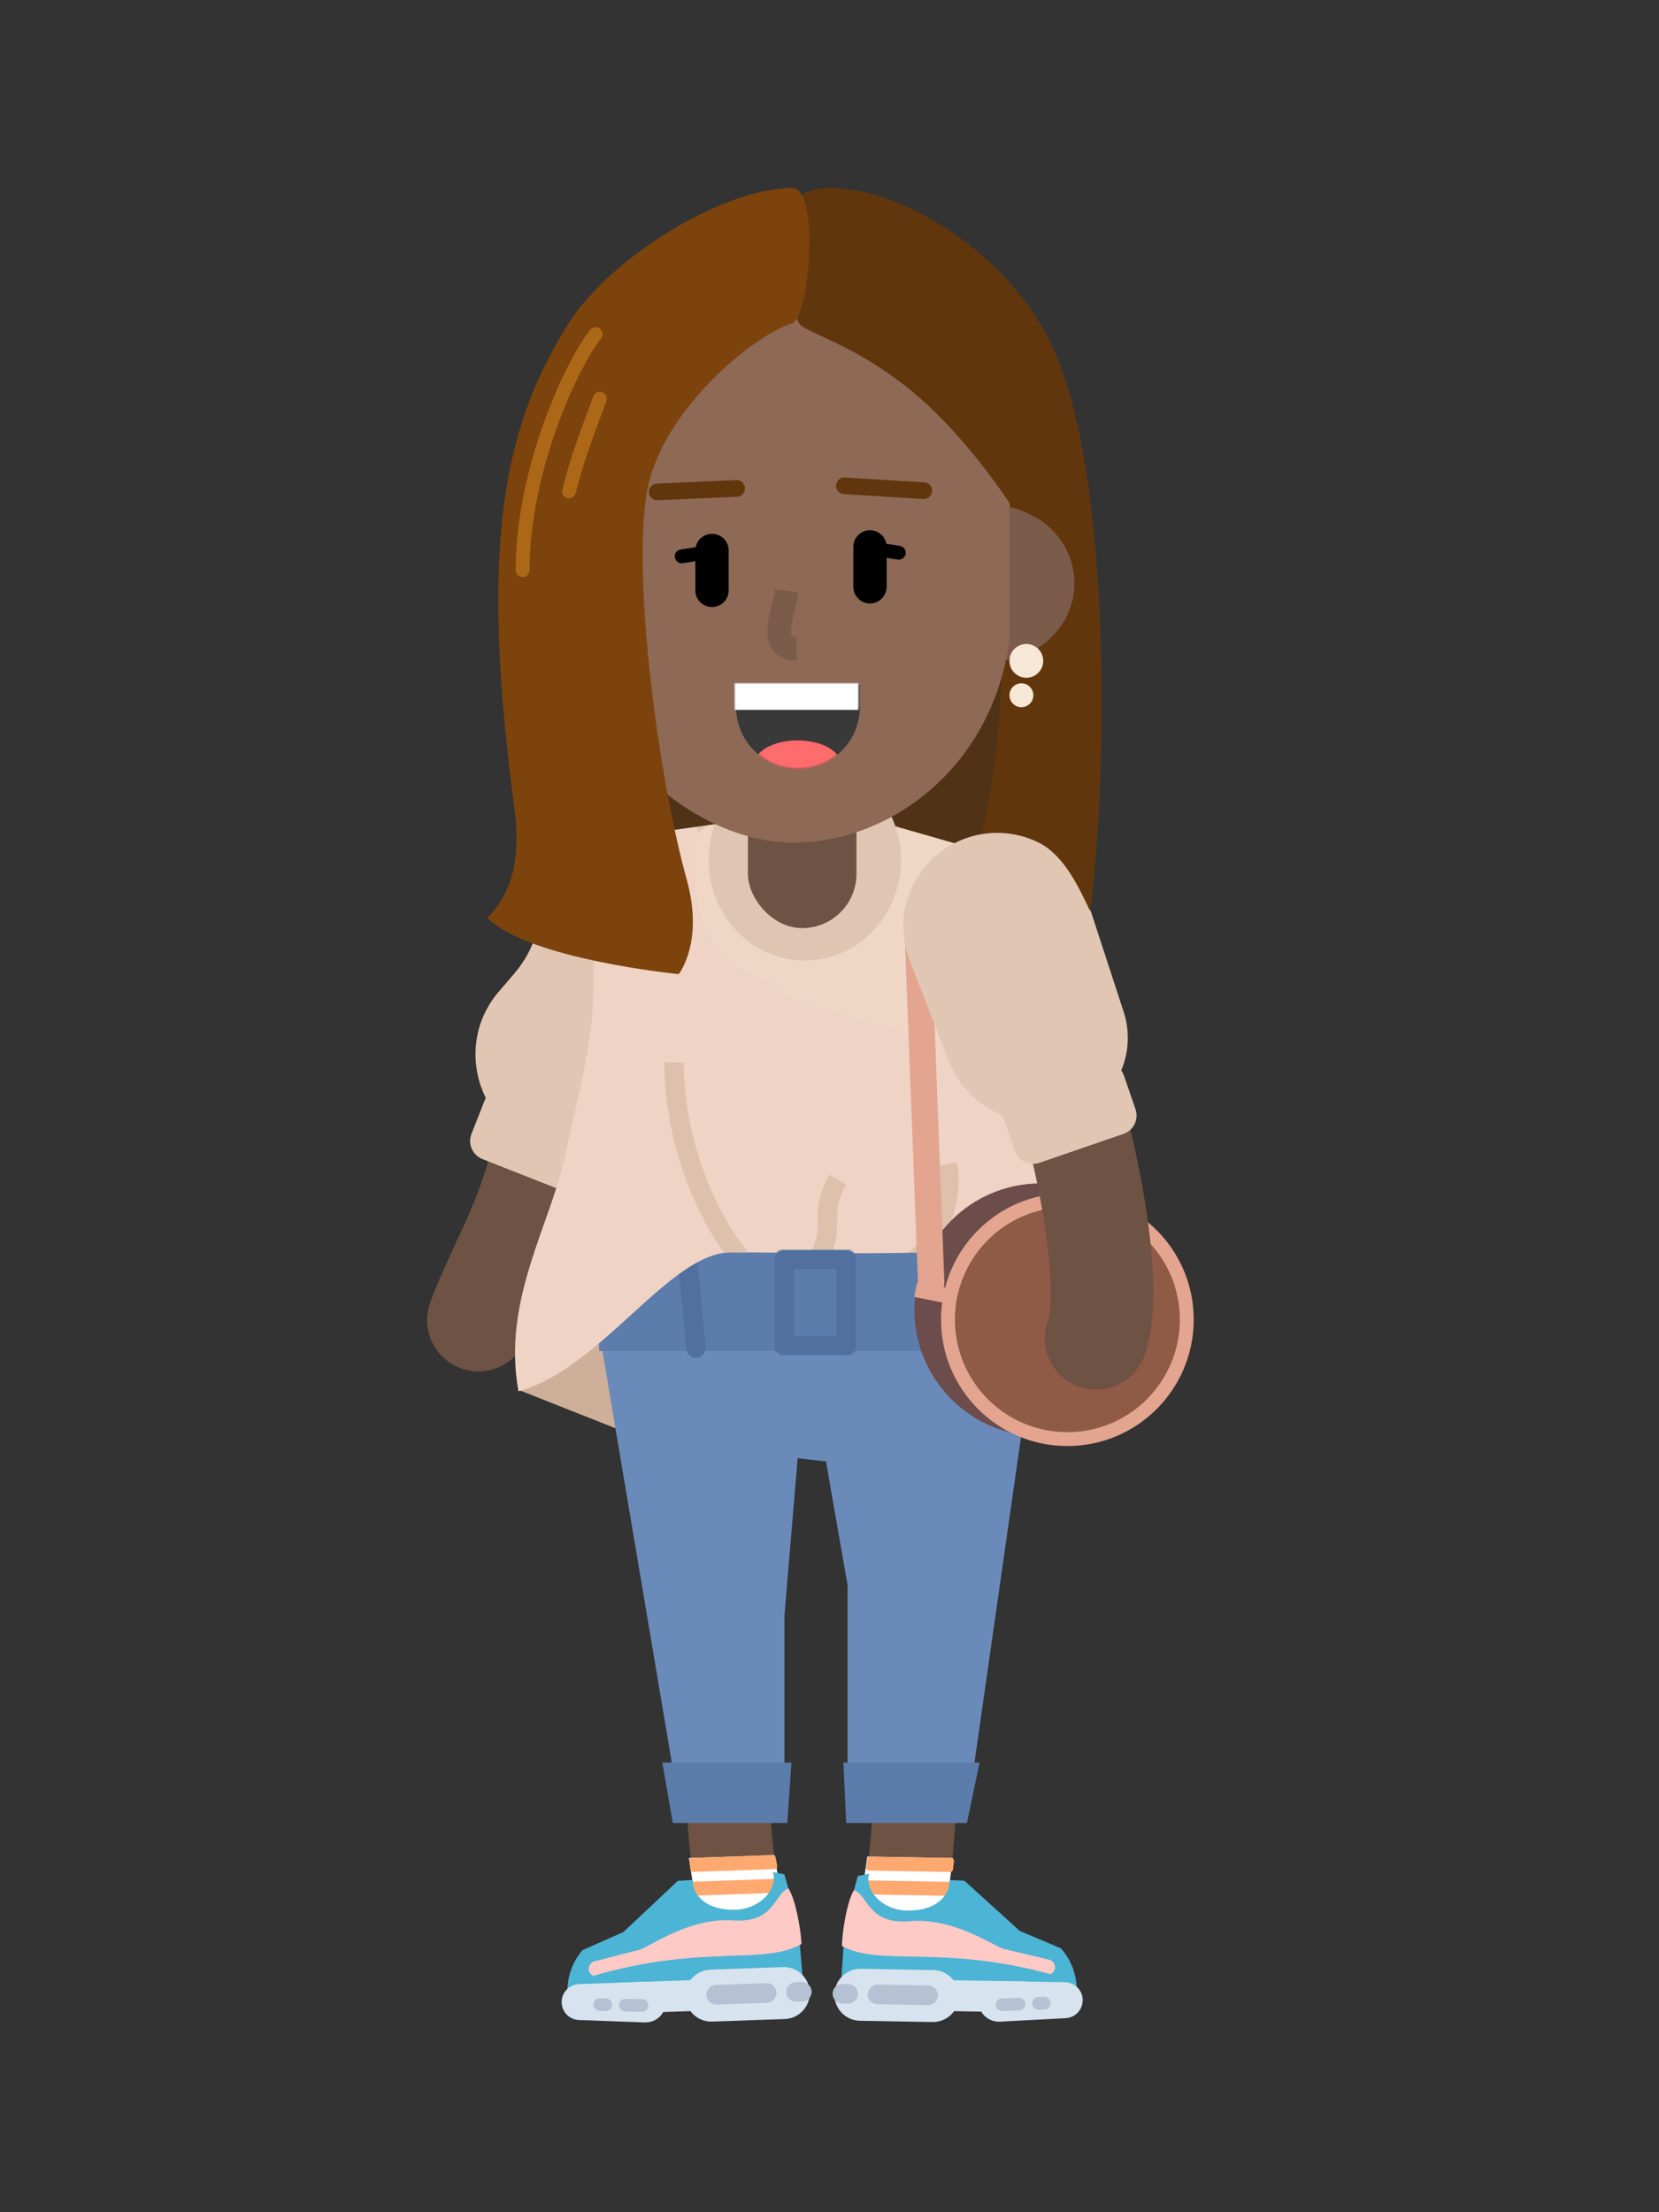 <?xml version="1.0" encoding="UTF-8" standalone="no"?>
<svg
   width="1200"
   height="1600"
   viewBox="0 0 1200 1600"
   version="1.1"
   id="svg1405"
   sodipodi:docname="female-2.svg"
   inkscape:version="1.2.1 (9c6d41e, 2022-07-14)"
   xmlns:inkscape="http://www.inkscape.org/namespaces/inkscape"
   xmlns:sodipodi="http://sodipodi.sourceforge.net/DTD/sodipodi-0.dtd"
   xmlns:xlink="http://www.w3.org/1999/xlink"
   xmlns="http://www.w3.org/2000/svg"
   xmlns:svg="http://www.w3.org/2000/svg">
  <rect x="0" y="0" width="1200" height="1600" fill="#333333" stroke="none"/>
  <sodipodi:namedview
     id="namedview1407"
     pagecolor="#ffffff"
     bordercolor="#000000"
     borderopacity="0.25"
     inkscape:showpageshadow="2"
     inkscape:pageopacity="0.0"
     inkscape:pagecheckerboard="0"
     inkscape:deskcolor="#d1d1d1"
     showgrid="false"
     inkscape:zoom="0.21558703"
     inkscape:cx="-257.43664"
     inkscape:cy="607.64323"
     inkscape:window-width="1440"
     inkscape:window-height="794"
     inkscape:window-x="0"
     inkscape:window-y="25"
     inkscape:window-maximized="1"
     inkscape:current-layer="g1403" />
  <defs
     id="defs1247">
    <rect
       id="a"
       width="58.894"
       height="76.198"
       x="0"
       y="0"
       rx="6.023" />
    <path
       id="c"
       d="M0.669,0.792 L0.669,16.899 C0.669,41.639 20.724,61.695 45.466,61.695 C70.206,61.695 90.263,41.639 90.263,16.899 L90.263,0.792 L0.669,0.792 Z" />
  </defs>
  <g
     fill="none"
     fill-rule="evenodd"
     transform="translate(335 136)"
     id="g1403">
    <g
       transform="translate(.45 336.333)"
       id="g1356">
      <rect
         width="224.406"
         height="208.786"
         x="207.586"
         y=".34"
         fill="#503216"
         fill-rule="nonzero"
         id="rect1249" />
      <path
         stroke="#F6DDD6"
         stroke-linecap="round"
         stroke-linejoin="bevel"
         stroke-width="60.227"
         d="M321.312 539.32C333.497 598.246 331.467 816.678 321.312 887.796M195.673 533.224C183.488 592.15 185.519 810.585 195.673 881.703"
         id="path1251"
         style="stroke:#6e5243;stroke-opacity:1" />
      <path
         stroke="#FBE8E3"
         stroke-linecap="round"
         stroke-linejoin="bevel"
         stroke-width="74.28"
         d="M61.368,320.883 C61.368,388.954 26.844,437.721 10.597,482.424"
         id="path1253"
         style="stroke:#6e5243;stroke-opacity:1" />
      <polygon
         fill="#CEAF9A"
         fill-rule="nonzero"
         points="39.584 532.888 75.123 423.162 299.529 423.162 471.134 475.993 471.134 547.112 308.668 569.463 131.986 569.463"
         id="polygon1255" />
      <polygon
         fill="#6A8AB9"
         fill-rule="nonzero"
         points="345.682 594.182 166.971 573.863 128.385 476.328 370.052 486.489"
         id="polygon1257" />
      <polygon
         fill="#6A8AB9"
         fill-rule="nonzero"
         points="247.188 499.696 412.699 499.696 364.908 833.953 277.633 833.953 277.633 674.211"
         id="polygon1259" />
      <polygon
         fill="#6A8AB9"
         fill-rule="nonzero"
         points="99.953 502.744 248.204 502.744 231.957 696.214 231.957 828.874 152.755 815.975"
         id="polygon1261" />
      <path
         fill="#E1C6B3"
         fill-rule="nonzero"
         d="M21.14,325.795 L85.443,325.795 C93.204,325.795 99.495,332.087 99.495,339.848 L99.495,365.585 C99.495,373.346 93.204,379.638 85.443,379.638 L21.14,379.638 C13.378,379.638 7.087,373.346 7.087,365.585 L7.087,339.848 C7.087,332.087 13.378,325.795 21.14,325.795 Z"
         transform="rotate(21.492 53.291 352.716)"
         id="path1263" />
      <polygon
         fill="#5C7CAC"
         fill-rule="nonzero"
         points="95.892 412.321 418.792 412.321 413.715 504.827 97.923 504.827"
         id="polygon1265" />
      <path
         fill="#51709D"
         fill-rule="nonzero"
         d="M153.884,429.248 L160.991,503.414 C161.362,507.277 164.793,510.108 168.656,509.738 C172.519,509.368 175.351,505.936 174.98,502.074 L167.873,427.907 C167.502,424.044 164.071,421.213 160.208,421.583 C156.345,421.953 153.513,425.385 153.884,429.248 Z"
         id="path1267" />
      <path
         stroke="#51709D"
         stroke-linecap="round"
         stroke-width="14.053"
         d="M344.667,428.578 L337.559,502.744"
         id="path1269" />
      <path
         fill="#E1C6B3"
         fill-rule="nonzero"
         d="M67.301,154.642 C81.629,108.202 134.859,86.509 177.56,109.707 C216.503,130.863 229.6,180.456 206.181,218.08 L138.08,327.487 C122.373,352.72 92.461,365.293 63.446,358.857 C11.751,347.391 -9.057,284.917 25.438,244.741 L36.515,231.841 C43.688,223.485 49.066,213.743 52.313,203.217 L67.301,154.642 Z"
         id="path1271" />
      <rect
         width="234.56"
         height="330.193"
         x="128.385"
         y="104.48"
         fill="#EFD6C5"
         fill-rule="nonzero"
         rx="112.423"
         id="rect1273" />
      <path
         fill="#EFD4C5"
         fill-rule="nonzero"
         d="M193.372,433.439 C148.693,433.439 99.493,517.648 39.584,533.904 C27.399,467.983 63.119,412.863 73.553,362.539 C82.253,320.572 93.861,282.905 93.861,240.403 L93.861,153.029 C119.584,140.16 172.251,102.041 169.002,132.927 C164.939,171.535 162.909,240.403 252.265,240.403 C341.621,240.403 290.816,153.029 351.775,153.029 C437.069,153.029 482.303,503.424 474.179,540 C467.681,569.26 443.162,511.089 428.947,494.616 L390.361,467.983 L332.483,433.439 C294.574,434.794 238.049,433.439 193.372,433.439 Z"
         id="path1275" />
      <path
         fill="#DDC1AD"
         fill-rule="nonzero"
         d="M206.062,433.565 L188.167,433.565 C182.188,425.333 176.294,415.446 170.898,404.45 C154.822,371.689 145.1,333.457 145.1,296.048 L159.153,296.048 C159.153,331.202 168.343,367.343 183.514,398.259 C190.689,412.879 198.83,425.242 206.062,433.565 Z M340.734,433.565 L321.857,433.565 C327.654,428.44 332.668,421.436 336.56,413.029 C343.093,398.918 345.472,382.668 342.929,371.141 L356.651,368.112 C359.902,382.84 357.07,402.177 349.313,418.932 C346.85,424.253 343.976,429.162 340.734,433.565 Z M266.417,433.565 L250.38,433.565 C254.375,427.663 255.69,422.916 255.901,416.128 C255.939,414.929 255.946,413.942 255.946,411.663 C255.946,404.782 256.125,401.396 257.022,396.681 C258.224,390.366 260.59,384.077 264.501,377.293 L276.675,384.312 C271.083,394.012 269.999,399.704 269.999,411.663 C269.999,414.088 269.991,415.172 269.948,416.565 C269.752,422.842 268.757,428.206 266.417,433.565 Z"
         id="path1277" />
      <ellipse
         cx="417.317"
         cy="474.977"
         fill="#6C4D4B"
         fill-rule="nonzero"
         rx="91.387"
         ry="91.438"
         id="ellipse1279" />
      <circle
         cx="437.202"
         cy="480.743"
         r="83.314"
         fill="#8F5B47"
         id="circle1281" />
      <path
         fill="#E3A490"
         fill-rule="nonzero"
         d="M527.996,482.089 C527.996,532.589 487.081,573.527 436.61,573.527 C386.138,573.527 345.223,532.589 345.223,482.089 C345.223,431.589 386.138,390.651 436.61,390.651 C487.081,390.651 527.996,431.589 527.996,482.089 Z M517.959,482.089 C517.959,437.131 481.536,400.689 436.61,400.689 C391.683,400.689 355.261,437.131 355.261,482.089 C355.261,527.047 391.683,563.49 436.61,563.49 C481.536,563.49 517.959,527.047 517.959,482.089 Z"
         id="path1283" />
      <path
         fill="#EFD6C5"
         fill-rule="nonzero"
         d="M313.935,81.96 C352.93,81.96 384.542,113.572 384.542,152.568 L384.542,245.925 C384.542,284.92 352.93,316.532 313.935,316.532 C274.939,316.532 243.327,284.92 243.327,245.925 L243.327,152.568 C243.327,113.572 274.939,81.96 313.935,81.96 Z"
         transform="rotate(-74.007 313.935 199.246)"
         id="path1285" />
      <path
         fill="#E3A490"
         fill-rule="nonzero"
         d="M347.644,455.31 L337.49,189.124 C337.289,183.861 332.86,179.758 327.597,179.958 C322.334,180.159 318.231,184.588 318.432,189.851 L328.586,456.037 C328.787,461.3 333.216,465.403 338.478,465.203 C343.741,465.002 347.845,460.573 347.644,455.31 Z"
         id="path1287" />
      <polygon
         fill="#E3A490"
         fill-rule="nonzero"
         points="325.863 465.659 346.17 469.723 348.337 458.896 328.029 454.832"
         id="polygon1289" />
      <path
         stroke="#FBE8E3"
         stroke-linecap="round"
         stroke-linejoin="bevel"
         stroke-width="74.28"
         d="M396.453,217.254 C441.132,296.5 473.624,450.929 457.378,495.632"
         id="path1291"
         style="stroke:#6e5243;stroke-opacity:1" />
      <path
         fill="#E1C6B3"
         fill-rule="nonzero"
         d="M322.607,222.474 C310.258,190.637 323.484,154.573 353.489,138.273 C390.724,118.043 437.171,136.528 450.33,176.813 L477.295,259.361 C484.796,282.325 478.037,307.557 460.061,323.698 C449.685,333.013 436.433,338.49 422.511,339.217 L419.397,339.381 C389.31,340.952 361.617,323.029 350.717,294.934 L322.607,222.474 Z"
         id="path1293" />
      <polygon
         fill="#5C7CAC"
         fill-rule="nonzero"
         points="143.616 802.454 237.033 802.454 233.987 846.149 151.232 846.149"
         id="polygon1295" />
      <polygon
         fill="#5C7CAC"
         fill-rule="nonzero"
         points="274.604 802.454 373.099 802.454 363.96 846.149 276.635 846.149"
         id="polygon1297" />
      <g
         transform="translate(224.848 431.625)"
         id="g1304">
        <mask
           id="b"
           fill="#fff">
          <use
             xlink:href="#a"
             id="use1299" />
        </mask>
        <path
           fill="#51709D"
           fill-rule="nonzero"
           d="M6.023,-14.053 L52.871,-14.053 C63.959,-14.053 72.947,-5.065 72.947,6.023 L72.947,70.176 C72.947,81.263 63.959,90.251 52.871,90.251 L6.023,90.251 C-5.065,90.251 -14.053,81.263 -14.053,70.176 L-14.053,6.023 C-14.053,-5.065 -5.065,-14.053 6.023,-14.053 Z M14.053,14.053 L14.053,62.145 L44.841,62.145 L44.841,14.053 L14.053,14.053 Z"
           mask="url(#b)"
           id="path1302" />
      </g>
      <path
         fill="#E1C6B3"
         fill-rule="nonzero"
         d="M405.86,305.843 L470.163,305.843 C477.924,305.843 484.216,312.135 484.216,319.896 L484.216,345.634 C484.216,353.395 477.924,359.687 470.163,359.687 L405.86,359.687 C398.099,359.687 391.808,353.395 391.808,345.634 L391.808,319.896 C391.808,312.135 398.099,305.843 405.86,305.843 Z"
         transform="rotate(-18.992 438.012 332.765)"
         id="path1306" />
      <polygon
         fill="#FFF"
         fill-rule="nonzero"
         points="291.897 870.44 353.828 871.514 346.255 927.274 283.816 926.18"
         id="polygon1308" />
      <path
         fill="#FFA970"
         fill-rule="nonzero"
         d="M292.116 872.137C292.28 871.153 293.137 870.44 294.131 870.46L352.628 871.474C353.814 871.504 354.725 872.538 354.587 873.723L353.87 879.856C353.751 880.88 352.874 881.642 351.842 881.622L293.035 880.599C291.808 880.578 290.888 879.474 291.09 878.26L292.116 872.137zM290.798 889.361C290.963 888.388 291.82 887.675 292.814 887.695L351.311 888.709C352.497 888.729 353.408 889.773 353.27 890.958L352.553 897.091C352.434 898.114 351.557 898.877 350.525 898.857L291.718 897.833C290.491 897.813 289.571 896.709 289.773 895.495L290.798 889.361z"
         id="path1310" />
      <path
         fill="#4CB4D4"
         d="M320.331,909.507 C340.859,909.869 351.305,899.65 351.518,887.444 C351.518,887.444 351.518,887.444 351.518,887.434 L362.114,887.896 L402.168,924.223 L431.903,936.78 C438.345,943.947 442.298,953.001 443.17,962.607 L443.544,966.713 L273.086,959.496 L275.826,918.893 L285.018,884.533 L293.268,882.757 C292.875,883.941 292.655,885.166 292.633,886.42 C292.42,898.626 305.712,909.256 320.331,909.507 Z"
         id="path1312" />
      <path
         fill="#FFC9C6"
         fill-rule="nonzero"
         d="M323.072,917.176 C292.597,919.826 293.087,899.209 282.334,894.621 C277.117,902.662 273.673,925.457 273.504,935.114 C301.166,950.331 345.123,933.819 424.467,955.531 C429.245,953.242 428.492,946.226 423.339,945.001 L390.259,937.151 C382.183,934.301 353.546,914.526 323.072,917.176 Z"
         id="path1314" />
      <path
         fill="#D7E3EE"
         fill-rule="nonzero"
         d="M268.992,964.735 C271.501,956.805 278.924,951.465 287.241,951.606 L339.709,952.529 C350.087,952.71 358.354,961.272 358.174,971.651 C357.993,982.03 349.432,990.292 339.052,990.111 L286.585,989.197 C274.017,988.977 265.202,976.72 268.992,964.735 Z"
         id="path1316" />
      <path
         fill="#D7E3EE"
         fill-rule="nonzero"
         d="M342.955,960.249 L405.898,960.249 C412.07,960.249 417.074,965.252 417.074,971.424 L417.074,971.424 C417.074,977.597 412.07,982.6 405.898,982.6 L342.955,982.6 C336.783,982.6 331.779,977.597 331.779,971.424 L331.779,971.424 C331.779,965.252 336.783,960.249 342.955,960.249 Z"
         transform="rotate(.999 374.427 971.424)"
         id="path1318" />
      <path
         fill="#D7E3EE"
         fill-rule="nonzero"
         d="M372.335,974.914 C372.477,966.793 379.172,960.329 387.29,960.469 L434.898,961.302 C443.109,961.443 449.138,969.062 447.392,977.082 C446.146,982.813 441.22,987.009 435.364,987.32 L387.815,989.85 C379.3,990.302 372.186,983.436 372.335,974.914 Z"
         id="path1320" />
      <path
         fill="#B6C2D3"
         fill-rule="nonzero"
         d="M299.299,963.321 L335.846,963.321 C339.774,963.321 342.958,966.505 342.958,970.432 L342.958,970.432 C342.958,974.36 339.774,977.544 335.846,977.544 L299.299,977.544 C295.371,977.544 292.187,974.36 292.187,970.432 L292.187,970.432 C292.187,966.505 295.371,963.321 299.299,963.321 Z"
         transform="rotate(.999 317.572 970.432)"
         id="path1322" />
      <path
         fill="#B6C2D3"
         fill-rule="nonzero"
         d="M389.441,972.792 L401.62,972.792 C404.145,972.792 406.192,974.839 406.192,977.364 L406.192,977.364 C406.192,979.889 404.145,981.936 401.62,981.936 L389.441,981.936 C386.916,981.936 384.869,979.889 384.869,977.364 L384.869,977.364 C384.869,974.839 386.916,972.792 389.441,972.792 Z"
         transform="rotate(-1.999 395.53 977.364)"
         id="path1324" />
      <path
         fill="#B6C2D3"
         fill-rule="nonzero"
         d="M415.701,971.926 L420.013,971.926 C422.538,971.926 424.585,973.972 424.585,976.497 L424.585,976.497 C424.585,979.022 422.538,981.069 420.013,981.069 L415.701,981.069 C413.176,981.069 411.129,979.022 411.129,976.497 L411.129,976.497 C411.129,973.972 413.176,971.926 415.701,971.926 Z"
         transform="rotate(-1.999 417.857 976.497)"
         id="path1326" />
      <path
         fill="#B6C2D3"
         fill-rule="nonzero"
         d="M273.921,962.595 L277.974,962.595 C281.902,962.595 285.086,965.779 285.086,969.707 L285.086,969.707 C285.086,973.635 281.902,976.819 277.974,976.819 L273.921,976.819 C269.993,976.819 266.809,973.635 266.809,969.707 L266.809,969.707 C266.809,965.779 269.993,962.595 273.921,962.595 Z"
         transform="rotate(.999 275.948 969.707)"
         id="path1328" />
      <polygon
         fill="#FFF"
         fill-rule="nonzero"
         points="224.768 869.346 162.866 871.504 171.411 927.124 233.82 924.945"
         id="polygon1330" />
      <path
         fill="#FFA970"
         fill-rule="nonzero"
         d="M225.595 871.032C225.414 870.049 224.544 869.356 223.552 869.386L165.081 871.434C163.894 871.474 163.003 872.528 163.162 873.703L163.985 879.826C164.122 880.849 165.013 881.602 166.045 881.562L224.823 879.514C226.05 879.464 226.951 878.34 226.728 877.135L225.595 871.032zM226.196 888.217C226.014 887.244 225.145 886.541 224.152 886.581L165.681 888.619C164.496 888.659 163.603 889.723 163.762 890.897L164.585 897.01C164.723 898.034 165.613 898.787 166.645 898.757L225.424 896.699C226.65 896.659 227.552 895.535 227.328 894.33L226.196 888.217z"
         id="path1332" />
      <path
         fill="#4CB4D4"
         d="M197.019,908.875 C176.5,909.588 165.878,899.56 165.452,887.364 C165.452,887.354 165.452,887.354 165.451,887.344 L154.864,887.996 L115.452,925.016 L85.94,938.095 C79.623,945.372 75.829,954.497 75.124,964.103 L74.823,968.218 L245.129,958.02 L241.682,917.477 L231.892,883.279 L223.612,881.652 C224.025,882.837 224.266,884.052 224.31,885.306 C224.736,897.502 211.633,908.363 197.019,908.875 Z"
         id="path1334" />
      <path
         fill="#FFC9C6"
         fill-rule="nonzero"
         d="M194.413,916.594 C224.929,918.712 224.08,898.104 234.75,893.326 C240.107,901.266 243.95,924.012 244.286,933.658 C216.892,949.357 172.655,933.618 93.702,956.705 C88.885,954.507 89.515,947.47 94.647,946.155 L127.584,937.734 C135.609,934.742 163.896,914.476 194.413,916.594 Z"
         id="path1336" />
      <path
         fill="#D7E3EE"
         fill-rule="nonzero"
         d="M249.314,963.2 C246.668,955.31 239.152,950.1 230.838,950.391 L178.395,952.218 C168.02,952.59 159.904,961.292 160.266,971.661 C160.628,982.04 169.332,990.151 179.706,989.79 L232.15,987.963 C244.711,987.521 253.312,975.114 249.314,963.2 Z"
         id="path1338" />
      <path
         fill="#D7E3EE"
         fill-rule="nonzero"
         d="M112.54,960.546 L175.483,960.546 C181.655,960.546 186.659,965.55 186.659,971.722 L186.659,971.722 C186.659,977.894 181.655,982.898 175.483,982.898 L112.54,982.898 C106.368,982.898 101.364,977.894 101.364,971.722 L101.364,971.722 C101.364,965.55 106.368,960.546 112.54,960.546 Z"
         transform="scale(-1 1) rotate(1.999 0 -7283.36)"
         id="path1340" />
      <path
         fill="#D7E3EE"
         fill-rule="nonzero"
         d="M146.165,975.175 C145.881,967.064 139.074,960.71 130.959,961.001 L83.373,962.657 C75.166,962.949 69.27,970.668 71.157,978.658 C72.503,984.369 77.5,988.475 83.362,988.675 L130.946,990.382 C139.468,990.683 146.462,983.697 146.165,975.175 Z"
         id="path1342" />
      <path
         fill="#B6C2D3"
         fill-rule="nonzero"
         d="M182.566,962.626 L219.113,962.626 C223.041,962.626 226.225,965.81 226.225,969.738 L226.225,969.738 C226.225,973.666 223.041,976.85 219.113,976.85 L182.566,976.85 C178.639,976.85 175.455,973.666 175.455,969.738 L175.455,969.738 C175.455,965.81 178.639,962.626 182.566,962.626 Z"
         transform="scale(-1 1) rotate(1.999 0 -10542.898)"
         id="path1344" />
      <path
         fill="#B6C2D3"
         fill-rule="nonzero"
         d="M116.924,973.462 L129.104,973.462 C131.629,973.462 133.676,975.509 133.676,978.034 L133.676,978.034 C133.676,980.559 131.629,982.606 129.104,982.606 L116.924,982.606 C114.399,982.606 112.352,980.559 112.352,978.034 L112.352,978.034 C112.352,975.509 114.399,973.462 116.924,973.462 Z"
         transform="scale(-1 1) rotate(-.999 0 15082.045)"
         id="path1346" />
      <path
         fill="#B6C2D3"
         fill-rule="nonzero"
         d="M98.52,972.979 L102.832,972.979 C105.357,972.979 107.404,975.026 107.404,977.551 L107.404,977.551 C107.404,980.076 105.357,982.122 102.832,982.122 L98.52,982.122 C95.995,982.122 93.949,980.076 93.949,977.551 L93.949,977.551 C93.949,975.026 95.995,972.979 98.52,972.979 Z"
         transform="scale(-1 1) rotate(-.999 0 12520.47)"
         id="path1348" />
      <path
         fill="#B6C2D3"
         fill-rule="nonzero"
         d="M240.42,961.175 L244.473,961.175 C248.401,961.175 251.585,964.359 251.585,968.287 L251.585,968.287 C251.585,972.215 248.401,975.399 244.473,975.399 L240.42,975.399 C236.492,975.399 233.308,972.215 233.308,968.287 L233.308,968.287 C233.308,964.359 236.492,961.175 240.42,961.175 Z"
         transform="scale(-1 1) rotate(1.999 0 -12929.33)"
         id="path1350" />
      <ellipse
         cx="246.68"
         cy="149.691"
         fill="#DFC5B2"
         fill-rule="nonzero"
         rx="69.556"
         ry="72.643"
         id="ellipse1352" />
      <rect
         width="78.498"
         height="117.813"
         x="205.557"
         y="81.112"
         fill="#EED1C9"
         fill-rule="nonzero"
         rx="39.249"
         id="rect1354"
         style="fill:#6e5243;fill-opacity:1" />
    </g>
    <g
       transform="translate(17.064)"
       id="g1401">
      <path
         fill="#503216"
         fill-rule="nonzero"
         d="M88.734,312.34 L247.394,312.34 C287.879,312.34 320.699,345.16 320.699,385.645 L320.699,385.645 C320.699,426.131 287.879,458.95 247.394,458.95 L88.734,458.95 C48.248,458.95 15.429,426.131 15.429,385.645 L15.429,385.645 C15.429,345.16 48.248,312.34 88.734,312.34 Z"
         transform="rotate(-7.996 168.064 385.645)"
         id="path1358" />
      <ellipse
         cx="69.517"
         cy="285.252"
         fill="#EBBAAA"
         fill-rule="nonzero"
         rx="59.31"
         ry="56.288"
         id="ellipse1360" />
      <path
         fill="#62360D"
         fill-rule="nonzero"
         d="M368.295,213.323 C349.79,136.118 269.99,96.449 239.056,86.967 C224.934,60.555 226.951,5.826 249.143,1.636 C281.422,-4.459 368.144,34.143 406.476,109.317 C454.667,203.826 448.045,439.609 436.412,522.917 C421.397,490.903 406.476,461.529 358.307,466.347 C382.64,358.668 368.295,280.369 368.295,280.369 C368.295,280.369 378.521,255.989 368.295,213.323 Z"
         id="path1362" />
      <ellipse
         cx="365.778"
         cy="285.838"
         fill="#EBBAAA"
         fill-rule="nonzero"
         rx="59.31"
         ry="56.288"
         id="ellipse1364"
         style="fill:#7b5b4a;fill-opacity:1" />
      <path
         fill="#F6DDD6"
         fill-rule="nonzero"
         d="M65.605,178.401 C65.605,96.706 135.616,30.479 221.979,30.479 C308.341,30.479 378.352,96.706 378.352,178.401 L378.352,325.526 C365.741,420.958 290.077,473.447 221.979,473.447 C153.881,473.447 74.852,409.825 65.605,325.526 L65.605,178.401 Z"
         id="path1366"
         style="fill:#8d6956;fill-opacity:1" />
      <g
         transform="translate(179.678 358.35)"
         id="g1377">
        <mask
           id="d"
           fill="#fff">
          <use
             xlink:href="#c"
             id="use1368" />
        </mask>
        <use
           fill="#393939"
           xlink:href="#c"
           id="use1371" />
        <ellipse
           cx="45.17"
           cy="58.219"
           fill="#FF6C6C"
           fill-rule="nonzero"
           mask="url(#d)"
           rx="31.117"
           ry="17.064"
           id="ellipse1373" />
        <rect
           width="97.367"
           height="20.076"
           x="-1.004"
           y="-1.004"
           fill="#FFF"
           fill-rule="nonzero"
           mask="url(#d)"
           id="rect1375" />
      </g>
      <path
         fill="#62360D"
         fill-rule="nonzero"
         d="M229.437 3.633C265.919-13.153 360.232 29.07 402.91 112.828 402.91 112.828 426.044 163.36 431.713 198.285 437.306 232.741 418.968 250.169 418.968 250.169L378.352 228.229C378.352 228.229 347.889 180.766 309.303 148.45 270.718 116.134 237.822 106.821 227.741 99.7 217.661 92.578 216.475 31.101 229.437 3.633zM123.531 225.776L181.041 223.264C184.364 223.119 186.94 220.307 186.795 216.984 186.65 213.661 183.838 211.085 180.515 211.23L123.005 213.742C119.682 213.888 117.106 216.699 117.251 220.022 117.396 223.345 120.208 225.922 123.531 225.776z"
         id="path1379" />
      <ellipse
         cx="121.405"
         cy="332.636"
         fill="#f2caca"
         fill-rule="nonzero"
         rx="31.985"
         ry="32.003"
         id="ellipse1381"
         style="display:none" />
      <path
         fill="#7D430D"
         fill-rule="nonzero"
         d="M116.896,214.678 C129.378,159.767 191.561,107.228 221.005,97.737 C233.148,93.823 241.27,0 221.005,0 C169.703,0 88.328,51.606 59.289,97.737 C11.601,173.492 -5.263,258.423 20.121,449.578 C26.332,496.355 11.18,516.692 0.618,527.877 C29.741,557.776 138.876,568.553 138.876,568.553 C138.876,568.553 157.249,545.71 144.74,500.422 C122.148,418.63 104.415,269.59 116.896,214.678 Z"
         id="path1383" />
      <path
         fill="#AD6817"
         fill-rule="nonzero"
         d="M74.802 102.579C63.511 117.266 50.228 143.918 40.024 173.332 27.973 208.069 20.961 243.873 20.961 276.319 20.961 279.091 23.208 281.338 25.98 281.338 28.752 281.338 30.999 279.091 30.999 276.319 30.999 245.095 37.799 210.37 49.507 176.622 59.385 148.148 72.204 122.428 82.76 108.697 84.45 106.499 84.038 103.348 81.84 101.659 79.643 99.969 76.492 100.381 74.802 102.579zM77.128 150.611C63.43 187.159 60.286 196.477 54.633 218.161 53.934 220.843 55.541 223.584 58.223 224.284 60.906 224.983 63.647 223.375 64.346 220.693 69.892 199.421 72.942 190.382 86.527 154.134 87.5 151.539 86.185 148.646 83.589 147.673 80.994 146.7 78.101 148.016 77.128 150.611z"
         id="path1385" />
      <path
         fill="#000"
         fill-rule="nonzero"
         d="M141.822 271.359L168.86 267.084C171.598 266.651 173.467 264.081 173.034 261.343 172.601 258.605 170.03 256.737 167.292 257.17L140.254 261.445C137.517 261.878 135.648 264.448 136.081 267.186 136.514 269.924 139.084 271.792 141.822 271.359zM270.212 264.465L297.25 268.74C299.988 269.173 302.558 267.305 302.991 264.567 303.424 261.829 301.555 259.259 298.817 258.826L271.779 254.551C269.042 254.118 266.471 255.986 266.038 258.724 265.605 261.462 267.474 264.032 270.212 264.465z"
         id="path1387" />
      <path
         stroke="#000"
         stroke-linecap="round"
         stroke-width="24.091"
         d="M162.955 262.127L162.955 291.014M277.213 259.508L277.213 288.396"
         id="path1389" />
      <path
         fill="#62360D"
         fill-rule="nonzero"
         d="M258.313,221.39 L315.771,224.907 C319.091,225.11 321.947,222.583 322.15,219.263 C322.354,215.943 319.827,213.087 316.507,212.884 L259.049,209.367 C255.729,209.164 252.873,211.691 252.67,215.011 C252.466,218.331 254.993,221.187 258.313,221.39 Z"
         id="path1391" />
      <path
         stroke="#EBBAAA"
         stroke-width="17.064"
         d="M217.118,291.355 C215.084,306.191 202.29,333.245 224.096,333.245"
         id="path1393"
         style="stroke:#7b5b4a;stroke-opacity:1" />
      <ellipse
         cx="390.324"
         cy="341.976"
         fill="#F6E7D6"
         fill-rule="nonzero"
         rx="12.211"
         ry="12.218"
         id="ellipse1395" />
      <ellipse
         cx="386.743"
         cy="366.841"
         fill="#F6E7D6"
         fill-rule="nonzero"
         rx="8.631"
         ry="8.636"
         id="ellipse1397" />
      <ellipse
         cx="322.456"
         cy="332.636"
         fill="#f2caca"
         fill-rule="nonzero"
         rx="31.985"
         ry="32.003"
         id="ellipse1399"
         style="display:none" />
    </g>
  </g>
</svg>
